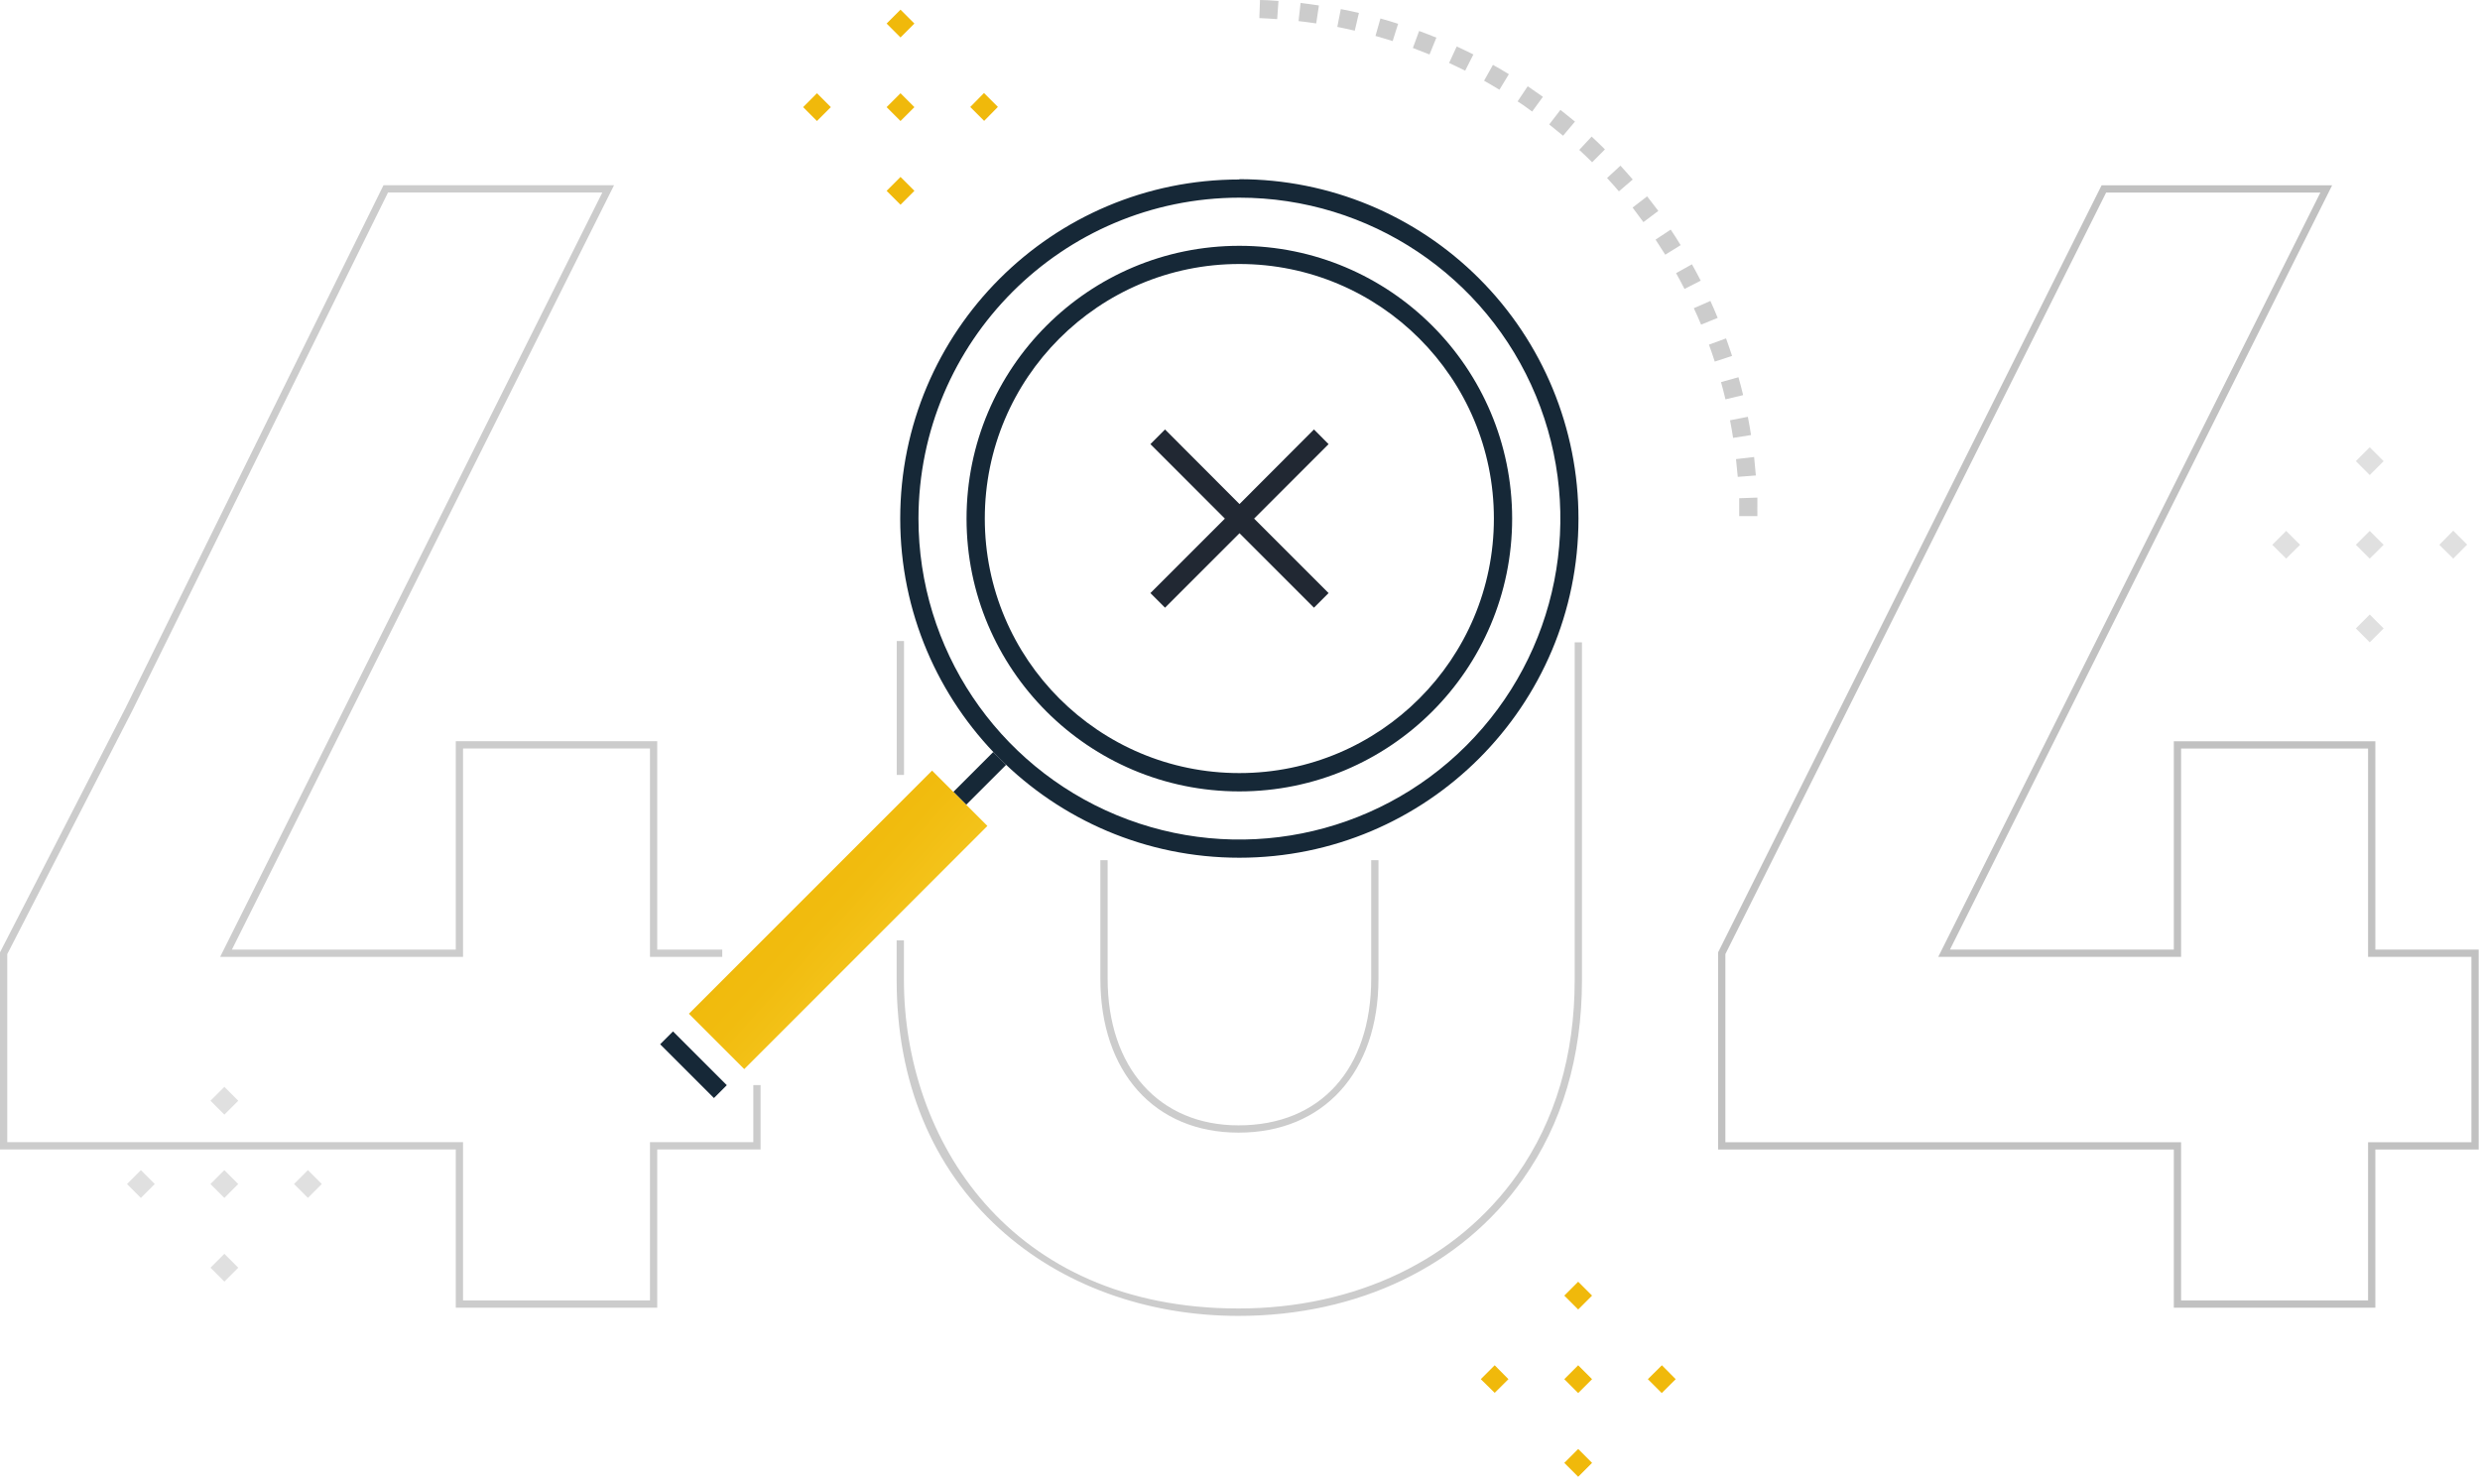 <svg width="341" height="204" viewBox="0 0 341 204" fill="none" xmlns="http://www.w3.org/2000/svg">
<path fill-rule="evenodd" clip-rule="evenodd" d="M125.73 3.24L123.82 1.33L121.91 3.24L123.82 5.15L125.73 3.24ZM112.33 16.64L110.43 14.73L112.33 12.82L114.24 14.73L112.33 16.64ZM125.73 14.73L123.82 12.82L121.91 14.73L123.82 16.64L125.73 14.73ZM123.82 24.33L125.73 26.24L123.82 28.15L121.91 26.24L123.82 24.33ZM135.3 12.79L137.21 14.7L135.32 16.62L133.41 14.71L135.3 12.79Z" fill="#F0B90B"/>
<path fill-rule="evenodd" clip-rule="evenodd" d="M218.91 178.15L217 176.24L215.09 178.15L217 180.06L218.91 178.15ZM205.52 191.52L203.61 189.64L205.52 187.73L207.41 189.64L205.52 191.52ZM218.91 189.64L217 187.73L215.09 189.64L217 191.55L218.91 189.64ZM217 199.24L218.91 201.15L217 203.06L215.09 201.15L217 199.24ZM228.51 187.73L230.41 189.64L228.49 191.55L226.58 189.64L228.51 187.73Z" fill="#F0B90B"/>
<path fill-rule="evenodd" clip-rule="evenodd" d="M63.17 157.56H0.5V131.07L53.04 25.97H83.62L31.08 131.07H63.17V102.42H89.87V131.07H104.08V157.56H89.87V179.31H63.17V157.56Z"/>
<path fill-rule="evenodd" clip-rule="evenodd" d="M123.79 70.34V134.94C123.79 164.23 145.54 180.64 170.3 180.6C195.28 180.6 217.03 164.23 217.03 134.94V70.34C217.03 41.05 195.3 24.68 170.3 24.68C145.54 24.68 123.79 41.05 123.79 70.34ZM189.04 70.73V134.73C189.04 147.64 181.5 155.4 170.3 155.4C159.32 155.4 151.78 147.65 151.78 134.73V70.73C151.78 57.84 159.3 49.84 170.3 49.84C181.5 49.84 189.04 57.81 189.04 70.73Z"/>
<path fill-rule="evenodd" clip-rule="evenodd" d="M299.41 157.56H236.74V131.07L289.28 25.97H319.86L267.32 131.07H299.41V102.42H326.11V131.07H340.32V157.56H326.11V179.31H299.41V157.56Z"/>
<path fill-rule="evenodd" clip-rule="evenodd" d="M123.3 106.56H124.3V88.14H123.3V106.56ZM170.3 180.94C157.6 180.94 145.92 176.68 137.42 168.94C128.17 160.54 123.29 148.72 123.29 134.76V129.3H124.29V134.76C124.29 156.51 138.69 179.92 170.29 179.92C186.39 179.92 200.35 173.22 208.6 161.54C213.86 154.08 216.52 145.07 216.52 134.76V88.32H217.52V134.78C217.52 145.3 214.8 154.51 209.41 162.13C200.99 174.08 186.73 180.94 170.3 180.94ZM170.3 155.74C158.75 155.74 151.3 147.43 151.3 134.56V118.28H152.3V134.56C152.3 146.82 159.38 154.74 170.3 154.74C181.55 154.74 188.54 147.01 188.54 134.56V118.28H189.54V134.56C189.54 147.43 181.99 155.74 170.3 155.74Z" fill="#CCCCCC"/>
<path fill-rule="evenodd" clip-rule="evenodd" d="M299.41 157.56H236.74V131.07L289.28 25.98H319.86L267.32 131.07H299.41V102.43H326.11V131.07H340.32V157.56H326.11V179.31H299.41V157.56Z"/>
<path fill-rule="evenodd" clip-rule="evenodd" d="M298.9 179.81H326.61V158.06H340.82V130.57H326.61V101.93H298.9V130.57H268.12L320.67 25.48H288.97L236.24 130.95V158.06H298.9V179.81ZM325.61 178.81H299.9V157.06H237.24V131.19L289.59 26.48H319.05L266.51 131.57H299.9V102.93H325.61V131.57H339.82V157.06H325.61V178.81Z" fill="#C1C1C1"/>
<path fill-rule="evenodd" clip-rule="evenodd" d="M123.58 70.97C123.58 45.156 144.506 24.23 170.32 24.23C196.134 24.23 217.06 45.156 217.06 70.97C217.06 83.366 212.136 95.255 203.37 104.02C194.605 112.786 182.716 117.71 170.32 117.71C144.506 117.71 123.58 96.784 123.58 70.97ZM207.06 70.97C207.06 50.679 190.611 34.23 170.32 34.23C150.041 34.258 133.608 50.691 133.58 70.97C133.58 91.261 150.029 107.71 170.32 107.71C190.611 107.71 207.06 91.261 207.06 70.97Z"/>
<path fill-rule="evenodd" clip-rule="evenodd" d="M132.9 71.31C132.9 50.594 149.694 33.8 170.41 33.8C191.126 33.8 207.92 50.594 207.92 71.31C207.92 92.026 191.126 108.82 170.41 108.82C149.694 108.82 132.9 92.026 132.9 71.31ZM205.41 71.3C205.41 51.97 189.74 36.3 170.41 36.3C151.08 36.3 135.41 51.97 135.41 71.3C135.41 90.63 151.08 106.3 170.41 106.3C189.74 106.3 205.41 90.63 205.41 71.3Z" fill="#162837"/>
<path fill-rule="evenodd" clip-rule="evenodd" d="M123.78 71.31C123.78 45.557 144.657 24.68 170.41 24.68V24.64C182.784 24.64 194.651 29.558 203.397 38.312C212.143 47.065 217.051 58.936 217.04 71.31C217.04 97.063 196.163 117.94 170.41 117.94C144.657 117.94 123.78 97.063 123.78 71.31ZM211.188 54.415C204.354 37.925 188.26 27.176 170.41 27.18C146.053 27.213 126.318 46.953 126.29 71.31C126.29 89.16 137.043 105.252 153.535 112.082C170.026 118.912 189.008 115.134 201.628 102.511C214.248 89.888 218.022 70.905 211.188 54.415Z" fill="#162837"/>
<rect x="131.086" y="108.888" width="7.76" height="2.5" transform="rotate(-45 131.086 108.888)" fill="#162837"/>
<rect x="94.726" y="139.393" width="47.28" height="10.76" transform="rotate(-45 94.726 139.393)" fill="url(#paint0_linear)"/>
<rect x="90.771" y="143.587" width="2.5" height="10.46" transform="rotate(-45 90.771 143.587)" fill="#162837"/>
<path fill-rule="evenodd" clip-rule="evenodd" d="M180.67 59.05L182.68 61.07L172.44 71.31L182.68 81.55L180.67 83.56L170.43 73.32L160.19 83.56L158.18 81.55L168.42 71.31L158.18 61.07L160.19 59.05L170.43 69.31L180.67 59.05V59.05Z" fill="#212833"/>
<path fill-rule="evenodd" clip-rule="evenodd" d="M173.16 2.49C173.98 2.52 174.8 2.57 175.61 2.63L175.79 0.13C175.692 0.123 175.593 0.116 175.495 0.109C174.751 0.055 174 0 173.25 0L173.16 2.49ZM180.98 3.22C180.17 3.1 179.36 2.99 178.55 2.9L178.83 0.41C179.68 0.51 180.52 0.62 181.35 0.75L180.98 3.22ZM183.88 3.7C184.69 3.86 185.49 4.03 186.28 4.22L186.85 1.78C186.02 1.59 185.2 1.41 184.36 1.25L183.88 3.7ZM191.49 5.65C190.71 5.4 189.92 5.17 189.13 4.94L189.13 4.94L189.81 2.54C190.63 2.77 191.44 3.01 192.24 3.27L191.49 5.65ZM194.27 6.6C195.04 6.89 195.8 7.18 196.56 7.49L197.5 5.18C196.72 4.86 195.93 4.55 195.13 4.26L194.27 6.6ZM201.46 9.72C200.73 9.36 200 9 199.25 8.66L200.3 6.39C201.07 6.74 201.83 7.11 202.59 7.49L201.46 9.72ZM204.06 11.1C204.77 11.5 205.47 11.91 206.17 12.34L207.47 10.2C206.75 9.76 206.02 9.33 205.28 8.92L204.06 11.1ZM210.144 14.957L210.144 14.957L210.143 14.957C209.65 14.596 209.157 14.235 208.67 13.94L210.06 11.86C210.402 12.086 210.739 12.326 211.074 12.565C211.434 12.822 211.792 13.077 212.15 13.31L210.67 15.34C210.495 15.214 210.319 15.086 210.144 14.958L210.144 14.958L210.144 14.958L210.144 14.958L210.144 14.957L210.144 14.957L210.144 14.957ZM214.06 17.961C214.347 18.191 214.634 18.419 214.92 18.66L216.56 16.72C216.353 16.553 216.147 16.386 215.941 16.219C215.481 15.847 215.023 15.476 214.56 15.11L213.02 17.11C213.369 17.41 213.715 17.686 214.06 17.961L214.06 17.961ZM218.92 22.31C218.34 21.73 217.75 21.17 217.15 20.61L218.85 18.78C219.47 19.35 220.08 19.94 220.68 20.54L218.92 22.31ZM220.97 24.48C221.53 25.08 222.07 25.69 222.6 26.31L224.5 24.68C223.95 24.04 223.38 23.4 222.81 22.78L220.97 24.48ZM225.97 30.54C225.796 30.306 225.62 30.074 225.444 29.84C225.121 29.415 224.796 28.986 224.48 28.54L226.48 27C226.728 27.309 226.963 27.622 227.198 27.936L227.198 27.936L227.198 27.936L227.198 27.936L227.199 27.937L227.199 27.937L227.199 27.937L227.199 27.937L227.199 27.937L227.199 27.937L227.199 27.937L227.199 27.937L227.199 27.937C227.466 28.293 227.733 28.649 228.02 29L225.97 30.54ZM227.64 32.95C228.09 33.64 228.53 34.32 228.97 35.02L231.09 33.71C230.65 32.98 230.19 32.27 229.72 31.57L227.64 32.95ZM231.62 39.73C231.25 39 230.86 38.28 230.46 37.56L232.64 36.34C233.06 37.08 233.46 37.83 233.85 38.59L231.62 39.73ZM232.9 42.38C233.26 43.13 233.59 43.88 233.9 44.64L236.18 43.71C235.87 42.93 235.53 42.15 235.18 41.38L232.9 42.38ZM235.78 49.72C235.53 48.94 235.26 48.16 234.98 47.39L237.33 46.53C237.62 47.33 237.9 48.13 238.16 48.94L235.78 49.72ZM236.64 52.54C236.86 53.32 237.06 54.12 237.25 54.91L239.68 54.33C239.48 53.5 239.27 52.68 239.04 51.87L236.64 52.54ZM238.3 60.21C238.18 59.4 238.03 58.59 237.88 57.79L240.33 57.31C240.49 58.14 240.64 58.98 240.77 59.82L238.3 60.21ZM238.7 63.13C238.79 63.94 238.87 64.75 238.94 65.57L241.43 65.38C241.36 64.53 241.28 63.68 241.19 62.84L238.7 63.13ZM239.14 70.96H241.64C241.64 70.676 241.639 70.394 241.638 70.112C241.635 69.548 241.633 68.986 241.64 68.42L239.14 68.51V70.96Z" fill="#CCCCCC"/>
<path fill-rule="evenodd" clip-rule="evenodd" d="M327.75 63.41L325.84 61.5L323.93 63.41L325.84 65.32L327.75 63.41ZM314.35 76.81L312.44 74.91L314.35 73L316.26 74.91L314.35 76.81ZM327.75 74.91L325.84 73L323.93 74.91L325.84 76.81L327.75 74.91ZM325.84 84.5L327.75 86.41L325.84 88.32L323.93 86.41L325.84 84.5ZM337.32 72.97L339.23 74.88L337.32 76.81L335.41 74.91L337.32 72.97Z" fill="#E0E0E0"/>
<path fill-rule="evenodd" clip-rule="evenodd" d="M90.37 179.81H62.67V158.05H0V130.95L17.3 97.27L52.73 25.47H84.43L31.89 130.57H62.67V101.92H90.37V130.57H99.31V131.57H89.37V102.92H63.67V131.57H30.27L82.82 26.47H53.35L18.19 97.72L1 131.19V157.05H63.67V178.81H89.37V157.05H103.58V149.2H104.58V158.05H90.37V179.81V179.81Z" fill="#CCCCCC"/>
<rect x="19.372" y="160.899" width="2.7" height="2.7" transform="rotate(45 19.372 160.899)" fill="#E0E0E0"/>
<rect x="30.85" y="160.896" width="2.7" height="2.7" transform="rotate(45 30.85 160.896)" fill="#E0E0E0"/>
<rect x="30.851" y="172.405" width="2.7" height="2.7" transform="rotate(45 30.851 172.405)" fill="#E0E0E0"/>
<rect x="30.853" y="149.443" width="2.7" height="2.7" transform="rotate(45 30.853 149.443)" fill="#E0E0E0"/>
<rect x="42.337" y="160.894" width="2.7" height="2.7" transform="rotate(45 42.337 160.894)" fill="#E0E0E0"/>
<defs>
<linearGradient id="paint0_linear" x1="34.934" y1="139.189" x2="36.517" y2="169.762" gradientUnits="userSpaceOnUse">
<stop stop-color="#F0B90B"/>
<stop offset="0.28" stop-color="#F1BC0F"/>
<stop offset="0.57" stop-color="#F4C41C"/>
<stop offset="0.86" stop-color="#F8D230"/>
<stop offset="0.99" stop-color="#FBDA3C"/>
</linearGradient>
</defs>
</svg>
